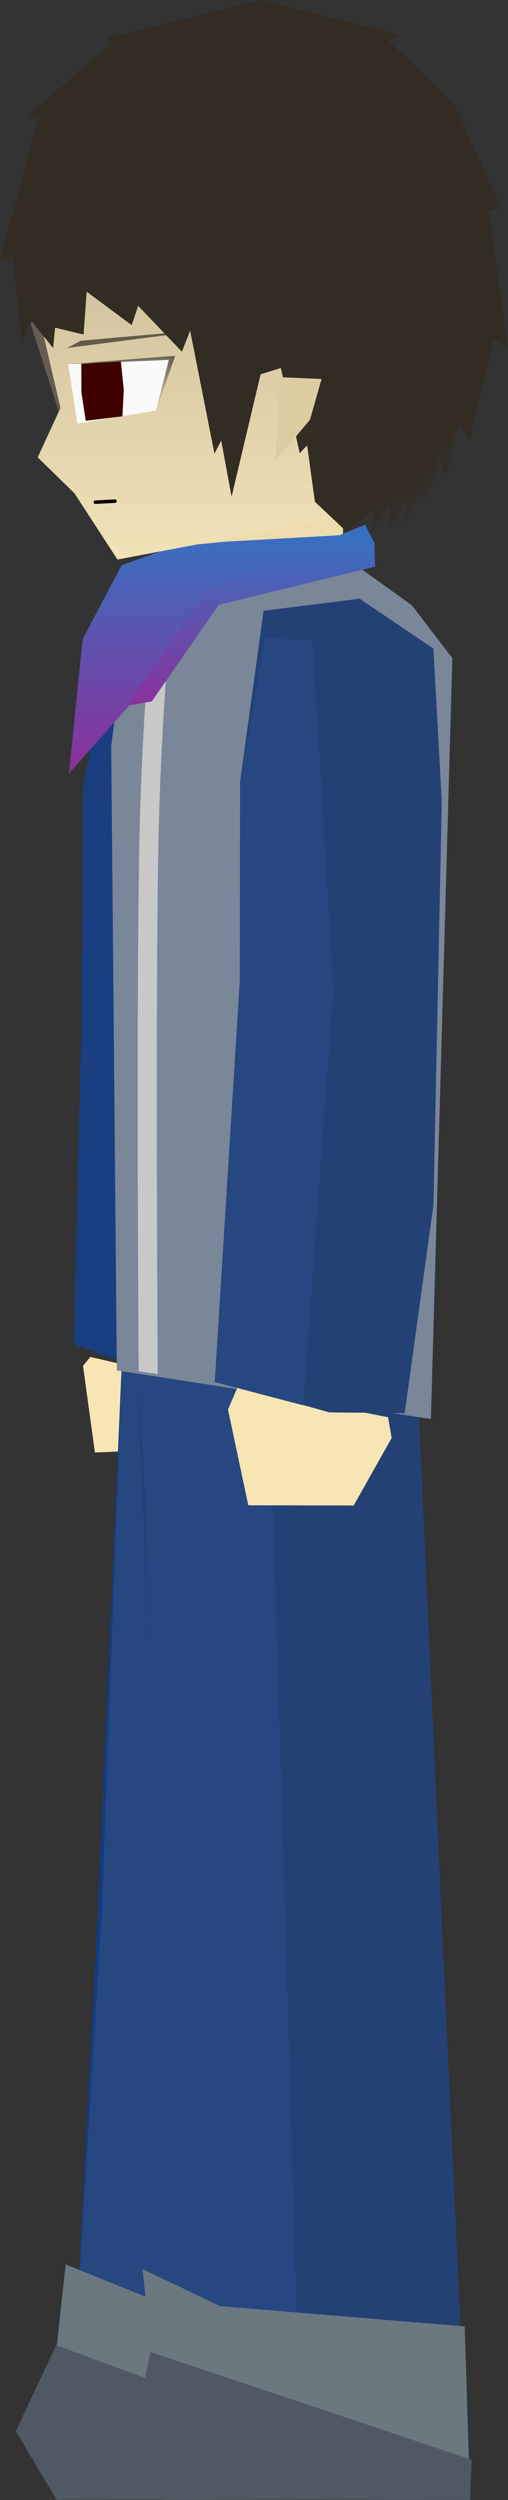 <svg version="1.1" xmlns="http://www.w3.org/2000/svg" xmlns:xlink="http://www.w3.org/1999/xlink" width="21.953" height="107.982" viewBox="0,0,21.953,107.982"><rect x="0" y="0" width="21.953" height="107.982" fill="#333333" stroke="none"/><defs><linearGradient x1="210.696" y1="152.08" x2="210.696" y2="162.437" gradientUnits="userSpaceOnUse" id="color-1"><stop offset="0" stop-color="#396fbf"/><stop offset="1" stop-color="#8e2e99"/></linearGradient><linearGradient x1="212.744" y1="152.254" x2="212.744" y2="159.723" gradientUnits="userSpaceOnUse" id="color-2"><stop offset="0" stop-color="#396fbf"/><stop offset="1" stop-color="#8e2e99"/></linearGradient><linearGradient x1="212.424" y1="129.812" x2="212.424" y2="153.473" gradientUnits="userSpaceOnUse" id="color-3"><stop offset="0" stop-color="#998e70"/><stop offset="1" stop-color="#f3e1b2"/></linearGradient><linearGradient x1="269.626" y1="128.862" x2="269.626" y2="153.054" gradientUnits="userSpaceOnUse" id="color-4"><stop offset="0" stop-color="#000000" stop-opacity="0.549"/><stop offset="1" stop-color="#000000" stop-opacity="0"/></linearGradient><linearGradient x1="235.951" y1="92.32" x2="235.951" y2="102.677" gradientUnits="userSpaceOnUse" id="color-5"><stop offset="0" stop-color="#396fbf"/><stop offset="1" stop-color="#8e2e99"/></linearGradient><linearGradient x1="237.998" y1="92.494" x2="237.998" y2="99.963" gradientUnits="userSpaceOnUse" id="color-6"><stop offset="0" stop-color="#396fbf"/><stop offset="1" stop-color="#8e2e99"/></linearGradient><linearGradient x1="239.048" y1="70.488" x2="239.048" y2="93.281" gradientUnits="userSpaceOnUse" id="color-7"><stop offset="0" stop-color="#b3a788"/><stop offset="1" stop-color="#f2e2b8"/></linearGradient><linearGradient x1="233.341" y1="84.482" x2="233.341" y2="86.747" gradientUnits="userSpaceOnUse" id="color-8"><stop offset="0" stop-color="#332c23" stop-opacity="0.702"/><stop offset="1" stop-color="#332c23" stop-opacity="0"/></linearGradient></defs><g transform="translate(-228.079,-69.113)"><g data-paper-data="{&quot;isPaintingLayer&quot;:true}" fill-rule="nonzero" stroke-linejoin="miter" stroke-miterlimit="10" stroke-dasharray="" stroke-dashoffset="0" style="mix-blend-mode: normal"><g data-paper-data="{&quot;index&quot;:null}" stroke="#113c86" stroke-width="0" stroke-linecap="round"><path d="M233.617,93.848l4.93,0.885l1.495,9.217l-0.65,17.629l-1.15,7.52l-3.127,-0.541l-3.85,-1.383l0.323,-13.338l0.091,-10.768l1.021,-5.353z" fill="#193f80"/><path d="M233.617,93.848l5.02,0.176l1.405,9.925l-0.65,17.629l-1.15,7.52l-3.127,-0.541l0.736,-7.433l0.565,-17.156z" fill="#264780"/><path d="M237.651,129.041l0.092,0.534l-1.696,2.121l-3.866,0.154l-0.515,-3.743l0.317,-0.383z" data-paper-data="{&quot;index&quot;:null}" fill="#f7e5b4"/></g><g data-paper-data="{&quot;index&quot;:null}" stroke="#113c86" stroke-width="0" stroke-linecap="round"><path d="M233.404,126.571l12,1.233l-1.538,24.854l-0.396,23.97h-12.6l-1.474,-2.38l1.953,-4.175l0.957,-18.268z" data-paper-data="{&quot;index&quot;:null}" fill="#113c86"/><path d="M233.404,126.571l4.981,0.553l-0.716,25.759l-0.648,17.658l-0.342,6.087h-5.808l-1.474,-2.38l1.953,-4.175l1.123,-18.268z" data-paper-data="{&quot;index&quot;:null}" fill="#264780"/><path d="M235.511,168.778l8.99,0.821l-0.613,7.477h-13.306l-1.813,-2.96l1.774,-3.754l0.373,-3.444z" fill="#6b7880"/><path d="M243.989,175.378l-0.122,1.683l-13.346,0.022l-1.759,-2.965l1.747,-3.708z" fill="#4f5863"/></g><g data-paper-data="{&quot;index&quot;:null}" stroke="#113c86" stroke-width="0" stroke-linecap="round"><path d="M247.135,151.394l0.861,18.59l0.291,6.849h-12.7l-1.359,-2.138l0.774,-4.136l-0.461,-18.313l-0.138,-14.391l-0.4,-9.846l12,-1.849z" fill="#234175"/><path d="M239.863,133.991l0.518,17.119l0.546,19.196l0.406,6.526h-5.746l-1.359,-2.138l0.774,-4.136l-0.461,-18.313l-0.138,-17.664l-0.4,-6.574l5.371,-0.802z" fill="#264780"/><path d="M237.587,168.721l10.573,0.877l0.236,7.477h-13.215l-1.359,-2.415l0.774,-4.026l-0.355,-3.513z" fill="#6b7880"/><path d="M248.462,175.357l-0.068,1.738l-13.235,-0.033l-1.359,-2.436l0.778,-3.929z" fill="#4f5863"/></g><path d="M232.885,101.346l0.951,-7.494l8.325,-1.265l3.714,2.669l1.752,2.284l-0.926,32.866l-13.573,-2.1z" data-paper-data="{&quot;index&quot;:null}" fill="#7a8799" stroke="#113c86" stroke-width="0" stroke-linecap="round"/><path d="" fill="#340000" stroke="none" stroke-width="0" stroke-linecap="round"/><path d="" fill="#340000" stroke="none" stroke-width="0" stroke-linecap="round"/><path d="M234.07,128.34c0,0 -0.118,-17.314 0.051,-23.679c0.157,-5.917 0.695,-10.777 0.695,-10.777h0.825c0,0 -0.537,4.851 -0.695,10.766c-0.169,6.367 -0.051,23.809 -0.051,23.809z" data-paper-data="{&quot;index&quot;:null}" fill="#c8c8c8" stroke="none" stroke-width="0" stroke-linecap="butt"/><g data-paper-data="{&quot;index&quot;:null}" stroke="#113c86" stroke-width="0" stroke-linecap="round"><path d="M244.849,130.326l0.155,0.897l-1.64,2.917l-4.555,-0.009l-0.878,-4.14l0.408,-0.939z" data-paper-data="{&quot;index&quot;:null}" fill="#f7e5b4"/><path d="M239.469,95.493l4.154,-0.52l3.186,2.156l0.361,6.615l-0.359,17.413l-1.243,8.994l-3.259,-0.033l-4.803,-1.358l0.937,-17.315l0.012,-8.567z" data-paper-data="{&quot;index&quot;:null}" fill="#234175"/><path d="M239.539,96.651l2.046,0.142l0.899,15.07l-1.3,17.951l-3.825,-1.007l1.085,-17.361l0.012,-8.567z" data-paper-data="{&quot;index&quot;:null}" fill="#264780"/></g><path d="" data-paper-data="{&quot;index&quot;:null}" fill="#665c52" stroke="#000000" stroke-width="0" stroke-linecap="round"/><path d="" fill="#eddcae" stroke="#000000" stroke-width="0" stroke-linecap="butt"/><path d="" fill="url(#color-1)" stroke="#000000" stroke-width="0" stroke-linecap="round"/><path d="" fill="url(#color-2)" stroke="#000000" stroke-width="0" stroke-linecap="round"/><path d="" data-paper-data="{&quot;index&quot;:null}" fill="url(#color-3)" stroke="#000000" stroke-width="0" stroke-linecap="round"/><path d="" data-paper-data="{&quot;index&quot;:null}" fill="none" stroke="#000000" stroke-width="0.15" stroke-linecap="round"/><path d="" data-paper-data="{&quot;index&quot;:null}" fill-opacity="0.502" fill="#332c23" stroke="none" stroke-width="0" stroke-linecap="round"/><path d="" data-paper-data="{&quot;index&quot;:null}" fill="#fafafa" stroke="none" stroke-width="0" stroke-linecap="round"/><path d="" data-paper-data="{&quot;index&quot;:null}" fill="#3f0000" stroke="none" stroke-width="0" stroke-linecap="round"/><path d="" fill-opacity="0.502" fill="#332c23" stroke="none" stroke-width="0" stroke-linecap="round"/><path d="" fill="#fafafa" stroke="none" stroke-width="0" stroke-linecap="round"/><path d="" data-paper-data="{&quot;index&quot;:null}" fill="#3f0000" stroke="none" stroke-width="0" stroke-linecap="round"/><path d="" data-paper-data="{&quot;index&quot;:null}" fill="#332c23" stroke="#a8ccff" stroke-width="0" stroke-linecap="round"/><path d="" fill="#dccca1" stroke="#000000" stroke-width="0" stroke-linecap="round"/><path d="" fill="none" stroke-opacity="0.502" stroke="#332c23" stroke-width="0.15" stroke-linecap="round"/><g stroke-linecap="round"><path d="" data-paper-data="{&quot;index&quot;:null}" fill="#f7e5b5" stroke="#a8ccff" stroke-width="0"/><path d="" data-paper-data="{&quot;index&quot;:null}" fill="url(#color-4)" stroke="#a8ccff" stroke-width="0"/><path d="" data-paper-data="{&quot;index&quot;:null}" fill="#332c23" stroke="#a8ccff" stroke-width="0"/><path d="" data-paper-data="{&quot;index&quot;:null}" fill="#fafafa" stroke="none" stroke-width="0"/><path d="" data-paper-data="{&quot;index&quot;:null}" fill="#3f0000" stroke="none" stroke-width="0"/><path d="" data-paper-data="{&quot;index&quot;:null}" fill="none" stroke="#000000" stroke-width="0.25"/><path d="" data-paper-data="{&quot;index&quot;:null}" fill="#fafafa" stroke="none" stroke-width="0"/><path d="" data-paper-data="{&quot;index&quot;:null}" fill="#3f0000" stroke="none" stroke-width="0"/></g><path d="M248.348,82.971l-0.407,4.054l-0.624,2.762l-0.212,-0.837l-0.264,0.813l-0.429,0.938l-0.165,-0.272l-0.655,1.245l0.191,-1.231l-0.817,1.49l-0.037,-1.008l-0.737,0.987l0.019,-4.993z" data-paper-data="{&quot;index&quot;:null}" fill-opacity="0.651" fill="#332c23" stroke="#000000" stroke-width="0" stroke-linecap="round"/><path d="M236.618,94.878v-3.854h6.285v2.625z" fill="#eddcae" stroke="#000000" stroke-width="0" stroke-linecap="butt"/><g stroke="#000000" stroke-width="0" stroke-linecap="round"><path d="M237.65,95.065l-4.319,4.898l-2.271,2.557l0.592,-5.806l1.688,-3.19l2.214,-0.795l2.214,-0.214l5.865,-0.335z" fill="url(#color-5)"/><path d="M244.259,92.559l0.028,1.031l-6.75,1.643l-2.9,4.177l-1.059,0.182l3.388,-5.004l6.89,-2.807z" fill="url(#color-6)"/></g><path d="M235.757,87.206l-5.108,-0.222l-1.255,-3.912l3.178,-2.913z" fill="#665c52" stroke="#000000" stroke-width="0" stroke-linecap="round"/><path d="M242.829,71.313l3.171,2.064l2.155,3.257l0.54,6.436l-2.385,5.123l-3.784,3.312l-9.371,1.776l-1.857,-2.86l-1.59,-1.554l0.985,-2.134l-1.293,-5.544l1.039,-5.72l2.573,-3.344l5.086,-1.637z" data-paper-data="{&quot;index&quot;:null}" fill="url(#color-7)" stroke="#000000" stroke-width="0" stroke-linecap="round"/><path d="M232.2,90.804l0.848,-0.045" fill="none" stroke="#000000" stroke-width="0.15" stroke-linecap="round"/><path d="M231.567,83.831l3.613,-0.322l0.689,0.003l-4.894,0.633z" fill-opacity="0.702" fill="#332c23" stroke="none" stroke-width="0" stroke-linecap="round"/><path d="M231.028,84.84l4.396,-0.284l-0.608,2.291l-3.394,0.564z" fill="#fafafa" stroke="none" stroke-width="0" stroke-linecap="round"/><path d="M231.596,86.051l-0.002,-1.224l1.708,-0.107l0.126,1.227l-0.058,1.147l-1.586,0.193z" data-paper-data="{&quot;index&quot;:null}" fill="#3f0000" stroke="none" stroke-width="0" stroke-linecap="round"/><path d="M241.687,90.787l-0.335,-2.435l-0.322,0.334l-0.813,-3.677l-0.877,0.271l-1.253,5.289l-0.448,-2.426l-0.293,0.562l-1.051,-5.314l-0.354,0.914l-1.892,-1.983l-0.279,0.835l-1.946,-1.446l-0.133,1.851l-1.231,-0.295l-0.086,0.879l-0.982,-1.225l-0.366,1.001l-0.391,-3.737l-0.557,0.169l1.675,-6.187l-0.529,-0.017l3.661,-3.143l-0.187,-0.25l6.72,-1.643l5.991,1.554l-0.552,0.199l2.837,2.712l2.037,4.521l-0.532,0.102l0.832,5.925l-0.619,-0.35l-1.028,4.333l-0.46,-0.648l-2.354,3.471l-0.161,-0.701l-2.358,1.839z" fill="#332c23" stroke="#000000" stroke-width="0" stroke-linecap="round"/><path d="M240.165,85.403l1.81,0.081l-0.499,1.758l-1.501,1.782z" fill="#dccca1" stroke="#000000" stroke-width="0" stroke-linecap="round"/><path d="M235.653,84.482l-0.837,2.365l0.556,-2.188l-4.345,0.181z" fill="url(#color-8)" stroke="none" stroke-width="0" stroke-linecap="round"/></g></g></svg>